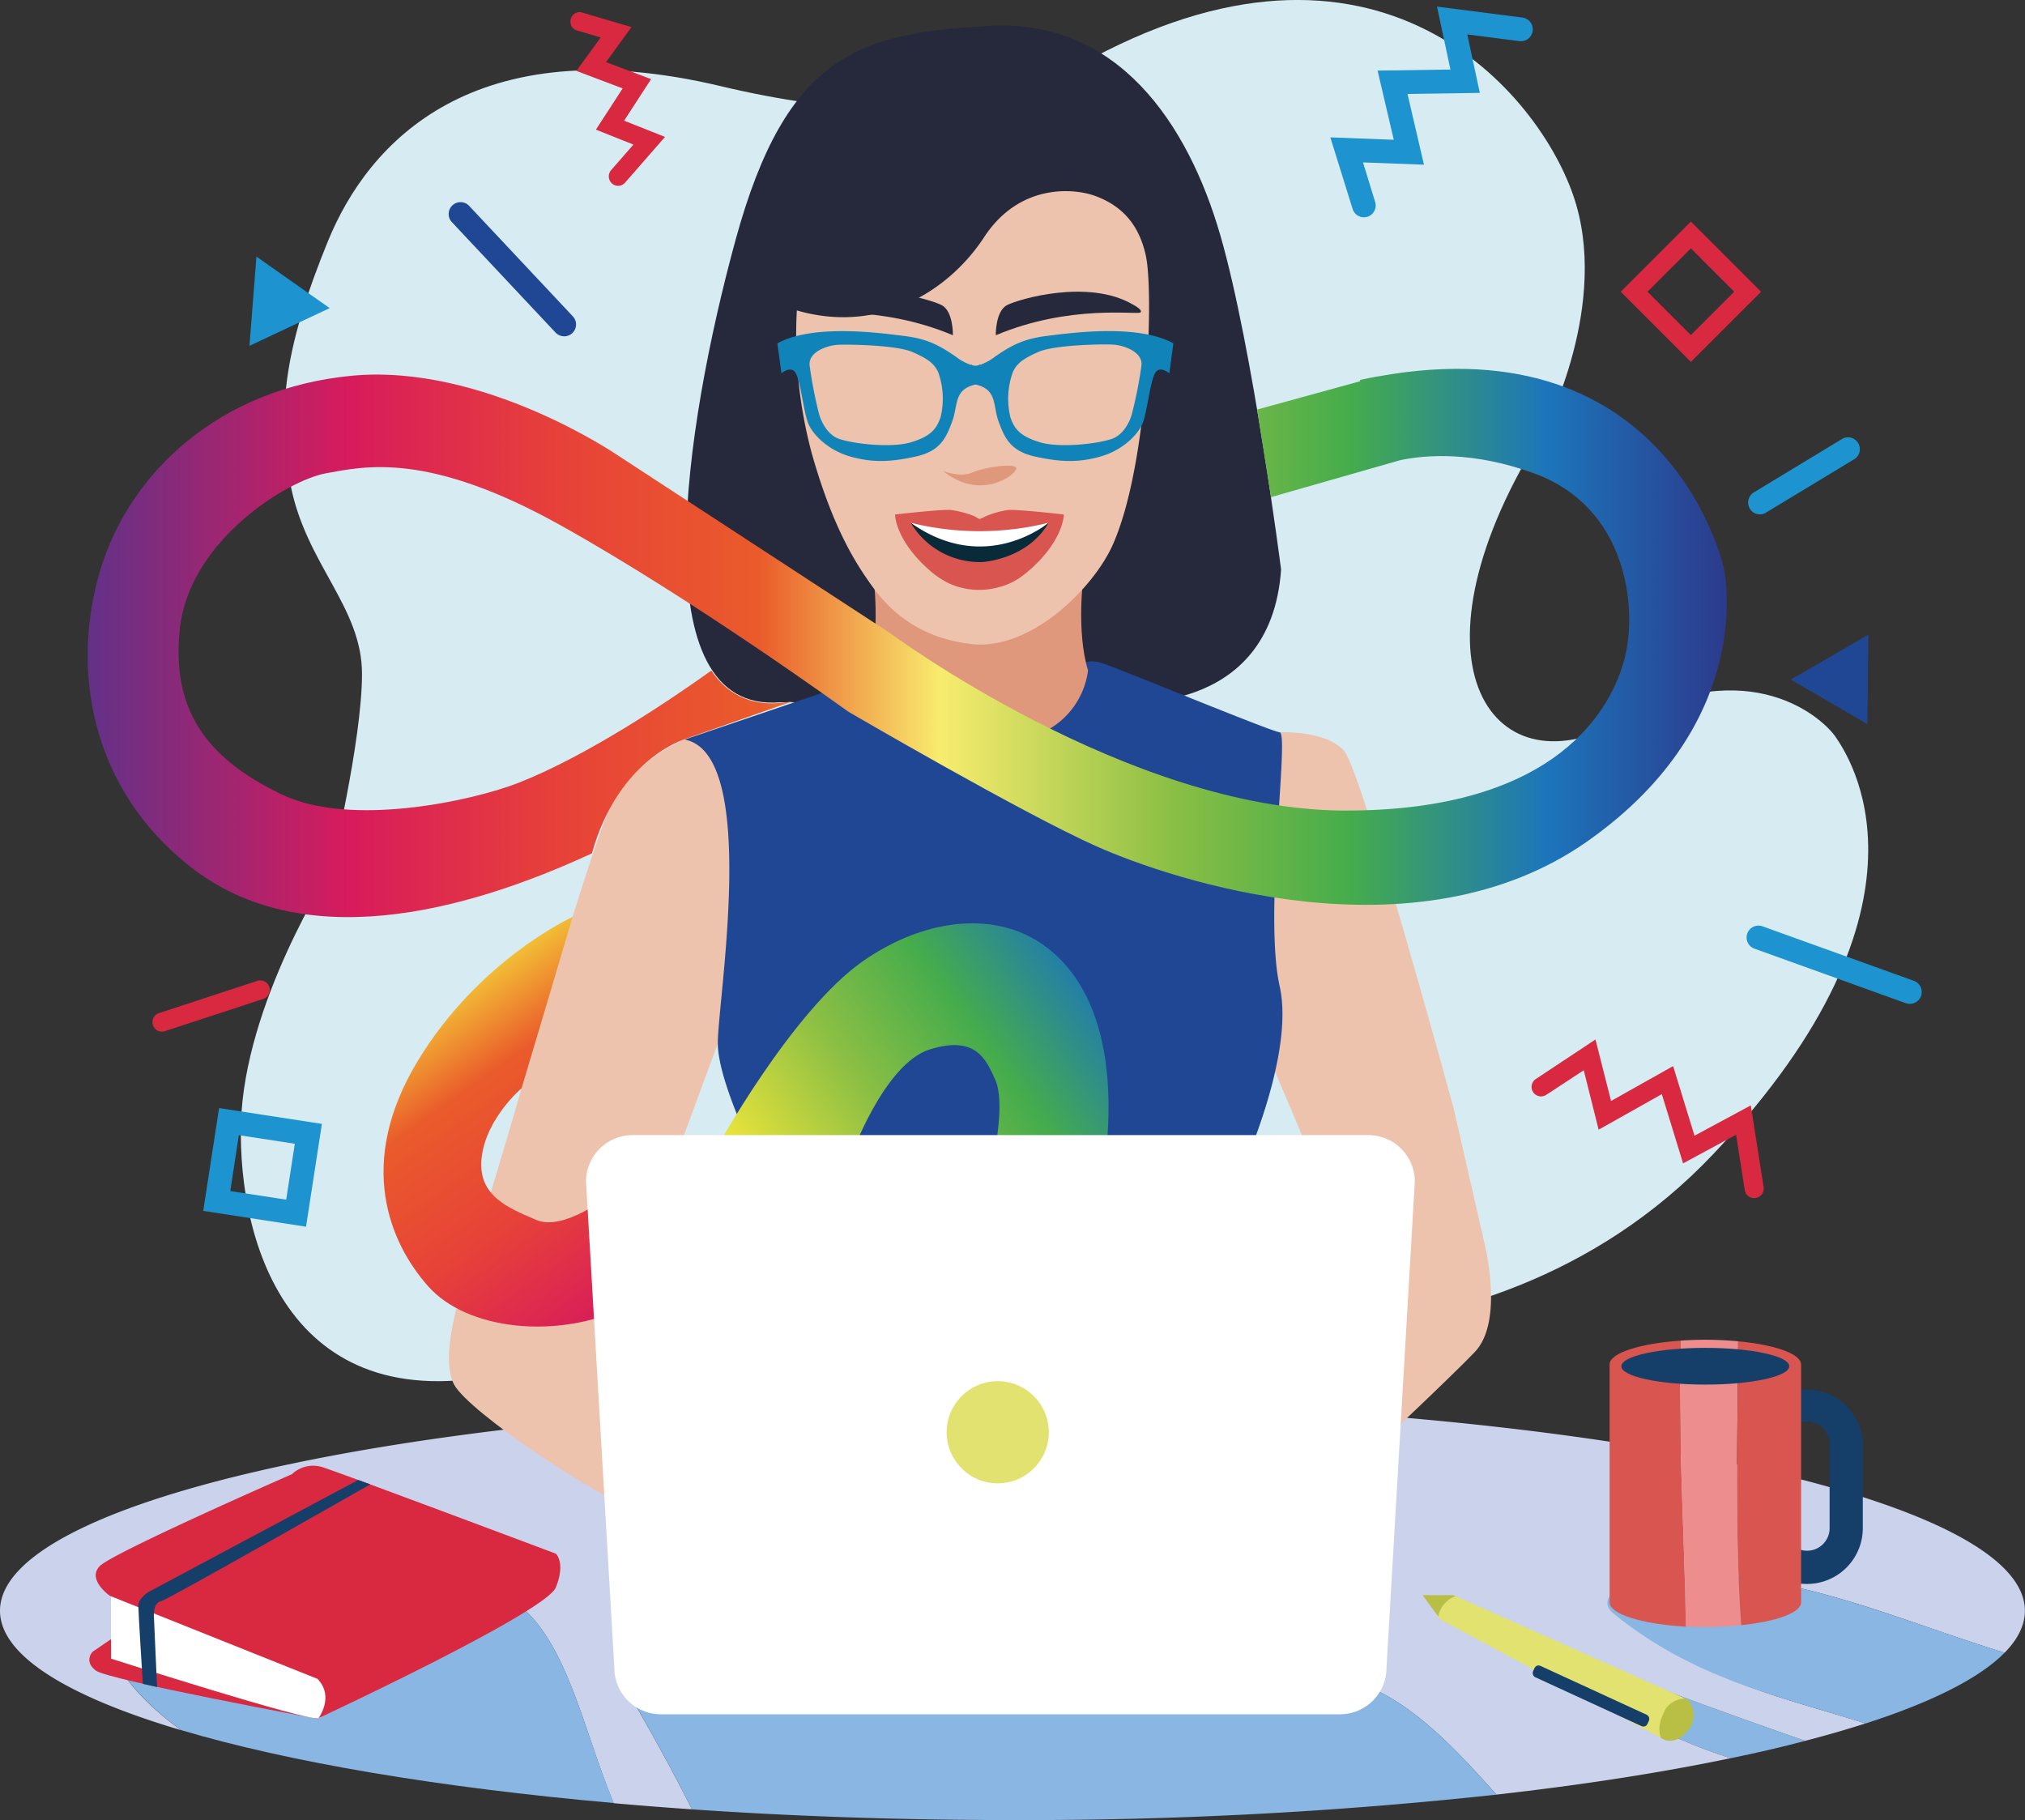 <svg xmlns="http://www.w3.org/2000/svg" xmlns:xlink="http://www.w3.org/1999/xlink" viewBox="0 0 500.26 449.64"><rect x="0" y="0" width="500.26" height="449.64" fill="#333333" stroke="none"/><defs><style>.cls-1{fill:#d7ecf2;}.cls-2{fill:#26283c;}.cls-3{fill:#89b6e2;}.cls-4{fill:#cad3eb;}.cls-5{fill:#153f69;}.cls-6{fill:#eec3ad;}.cls-7{fill:#204794;}.cls-8{fill:#df987c;}.cls-9{fill:url(#linear-gradient);}.cls-10{fill:url(#linear-gradient-2);}.cls-11{fill:#b9be44;}.cls-12{fill:#e1e270;}.cls-13{fill:#d85550;}.cls-14{fill:#ee8d8d;}.cls-15{fill:#1084b9;}.cls-16{fill:#fff;}.cls-17{fill:#092a38;}.cls-18{fill:url(#linear-gradient-3);}.cls-19{fill:#d82941;}.cls-20{fill:#1d93d0;}</style><linearGradient id="linear-gradient" x1="69.68" y1="384.42" x2="297.15" y2="222.61" gradientUnits="userSpaceOnUse"><stop offset="0" stop-color="#623188"/><stop offset="0.16" stop-color="#d81b5c"/><stop offset="0.29" stop-color="#e74238"/><stop offset="0.41" stop-color="#ea5b2b"/><stop offset="0.52" stop-color="#f6e83a"/><stop offset="0.66" stop-color="#8cbf44"/><stop offset="0.77" stop-color="#45ac4c"/><stop offset="0.89" stop-color="#1c75bb"/><stop offset="1" stop-color="#2c3a8c"/></linearGradient><linearGradient id="linear-gradient-2" x1="183.5" y1="357.1" x2="27.16" y2="135.89" xlink:href="#linear-gradient"/><linearGradient id="linear-gradient-3" x1="21.65" y1="158.87" x2="426.6" y2="158.87" gradientUnits="userSpaceOnUse"><stop offset="0" stop-color="#623188"/><stop offset="0.16" stop-color="#d81b5c"/><stop offset="0.29" stop-color="#e74238"/><stop offset="0.41" stop-color="#ea5b2b"/><stop offset="0.52" stop-color="#f8ec6e"/><stop offset="0.66" stop-color="#8cbf44"/><stop offset="0.77" stop-color="#45ac4c"/><stop offset="0.89" stop-color="#1c75bb"/><stop offset="1" stop-color="#2c3a8c"/></linearGradient></defs><title>Asset 1</title><g id="Layer_2" data-name="Layer 2"><g id="background"><path id="_Path_" data-name="&lt;Path&gt;" class="cls-1" d="M381.61,106s16.37-31,7-57.87S337.77-26.24,263,18.23c0,0-23.74,17.63-84.88,3.07S91,35.09,81,59.62s-13,40.8-9.2,60.26,17.63,30.06,17.63,46.61-7.67,48.31-7.67,48.31S60.3,247.94,59.53,277.59s12.23,74.88,67.83,61.08S273.6,326,273.6,326s91.19,21.05,149.76-41,33.08-98.55,30.11-102.94-20.89-21.25-53.33-3.62S345.68,162.34,381.61,106Z"/><path id="_Path_2" data-name="&lt;Path&gt;" class="cls-2" d="M192.73,173.5h83.35s37.85,4.12,40.4-32.8c0,0-7-54.88-15-82.55S276.09,4.6,244.42,6.4s-50,6.47-62.69,52.82S158.15,176.37,192.73,173.5Z"/><path id="_Path_3" data-name="&lt;Path&gt;" class="cls-3" d="M365.69,402.69c20.83,11.45,39.81,24.74,61.87,31.68q9.76-2,18.39-4.28c-27.19-9.5-53.54-19.19-79.87-30.75C365.18,399.89,366.68,401.71,365.69,402.69Z"/><path id="_Path_4" data-name="&lt;Path&gt;" class="cls-4" d="M407.9,389.8c30.75-3.84,58.36,9.64,87.33,18.5,3.3-3.35,5-6.82,5-10.37,0-28.56-112-51.71-250.13-51.71S0,369.37,0,397.93c0,11,16.54,21.15,44.75,29.52-7.46-5.44-13.93-11.67-17.91-20.06,19.93-32.83,68-25.79,96.14-14.07,16.29,7.13,20.21,31.93,28.63,52.16q9.47.84,19.33,1.52c-5.75-11.45-12-22.6-18.65-33.75,57.45-9.38,119.59-11.72,178.22,1.17,15.34,2.88,27.54,15.94,39.17,28.94,21.37-2.41,40.85-5.44,57.87-9-22.06-6.94-41-20.23-61.87-31.68,1-1-.51-2.8.39-3.35l-.39-.17.39.17a1.48,1.48,0,0,1,.78-.17,1.48,1.48,0,0,0-.78.17c26.33,11.57,52.68,21.25,79.87,30.75,5.31-1.38,10.31-2.82,14.93-4.31-21.5-6.79-38.3-9.76-61.19-26.62C395,394.49,402,389.8,407.9,389.8Z"/><path id="_Path_5" data-name="&lt;Path&gt;" class="cls-3" d="M123,393.31c-28.14-11.72-76.21-18.76-96.14,14.07,4,8.39,10.45,14.62,17.91,20.06,26.6,7.9,63.59,14.18,106.87,18C143.19,425.24,139.27,400.44,123,393.31Z"/><path id="_Path_6" data-name="&lt;Path&gt;" class="cls-3" d="M330.51,414.42c-58.62-12.9-120.77-10.55-178.22-1.17,6.69,11.15,12.9,22.3,18.65,33.75,24.89,1.72,51.51,2.65,79.19,2.65a1082.53,1082.53,0,0,0,119.55-6.28C358.06,430.36,345.85,417.29,330.51,414.42Z"/><path id="_Path_7" data-name="&lt;Path&gt;" class="cls-3" d="M495.23,408.3c-29-8.86-56.58-22.35-87.33-18.5-5.86,0-14.22,4.81-9.35,8.78,19.91,16.23,40.84,20.42,62.33,27.21C477.18,420.53,489,414.63,495.23,408.3Z"/><g id="_Group_" data-name="&lt;Group&gt;"><path id="_Compound_Path_" data-name="&lt;Compound Path&gt;" class="cls-5" d="M446.42,391.32a13.79,13.79,0,0,1-13.78-13.78V356.73a13.78,13.78,0,0,1,27.55,0v20.81A13.79,13.79,0,0,1,446.42,391.32Zm0-40.16a5.58,5.58,0,0,0-5.57,5.57v20.81a5.57,5.57,0,0,0,11.14,0V356.73A5.58,5.58,0,0,0,446.42,351.16Z"/></g><path id="_Path_8" data-name="&lt;Path&gt;" class="cls-6" d="M316.12,180.91s11.58-.59,16,4.69,27,88.23,27,88.23L366.69,307s5,19.35-2.34,27-30.23,29-30.23,29V309.88L315,264.78S303.66,193.51,316.12,180.91Z"/><path id="_Path_9" data-name="&lt;Path&gt;" class="cls-6" d="M169.12,182.67s-12.9,5-18.47,17-23.74,75.92-23.74,75.92L114,319s-5.57,16.41-1.76,23.16,34,27,46.61,32l3.81-76.51,14.66-39.86S199.31,178.27,169.12,182.67Z"/><path id="_Path_10" data-name="&lt;Path&gt;" class="cls-7" d="M267.87,163.71a6.47,6.47,0,0,1,4,0c2.64.64,41.77,16.9,44.26,17.2s-4,44.85,0,62.73-10.7,48.66-10.7,48.66H189.93s-12.6-23.74-12.6-34.59,10.26-71.52-8.21-75l45.51-15.44Z"/><path id="_Path_11" data-name="&lt;Path&gt;" class="cls-8" d="M215.78,142.5s1.79,13.45-1.14,23.11c0,0,1.17,18.24,25.4,18.24h3.34c24.23,0,25.4-18.24,25.4-18.24-2.93-9.65-1.14-23.11-1.14-23.11"/><path id="_Path_12" data-name="&lt;Path&gt;" class="cls-6" d="M196.85,76.69A113.12,113.12,0,0,0,200.54,112c5.06,17.91,10.54,26.54,13.84,31.3,3.17,4.56,9.82,13.88,25.4,15.79,14.79,1.82,30.41-13.85,35.15-24.57,8.73-19.71,10.1-62,8.17-71.2s-7.35-13-12.54-14.91S251.87,45.2,243.1,58.62,217.12,82.59,196.85,76.69Z"/><path id="_Path_13" data-name="&lt;Path&gt;" class="cls-9" d="M176.55,284.48s19-34.78,36.74-47.1c13.75-9.52,28.34-11.53,39.28-6.84s24.23,18.76,20.71,53.93H245.72s2.54-12.31.2-17.59-4.89-11.14-16.22-7.62-19.54,26.58-19.54,26.58Z"/><path id="_Path_14" data-name="&lt;Path&gt;" class="cls-10" d="M150.65,295.23s-11.43,9.09-18.17,6.16-14.66-5.86-13.48-15.54,9.86-17,9.86-17l12.61-42.32s-23.05,10.4-38.29,35.61-7,44.85,2.64,55.69,32,13.19,49,5"/><path id="_Path_15" data-name="&lt;Path&gt;" class="cls-8" d="M232.92,116.33s4.21,1.76,7.33.39,10.84-2.44,10.84-1S242.4,124,232.92,116.33Z"/><g id="_Group_2" data-name="&lt;Group&gt;"><path id="_Path_16" data-name="&lt;Path&gt;" class="cls-11" d="M359.63,394.35l-.61-.27-7.58,0,3.88,5.3A6.64,6.64,0,0,1,359.63,394.35Z"/><path id="_Path_17" data-name="&lt;Path&gt;" class="cls-12" d="M416.34,419.65l-56.71-25.31a6.64,6.64,0,0,0-4.31,5.06l.52.71,54.47,29.24c-.74-2.29.48-5,1.23-7.26A9.1,9.1,0,0,1,416.34,419.65Z"/><path id="_Path_18" data-name="&lt;Path&gt;" class="cls-11" d="M410.31,429.36l.49.27s2.93,1.86,6.2-2.1a5.75,5.75,0,0,0,0-7.57l-.66-.3a5.81,5.81,0,0,0-4.81,2.45C409.92,425.1,409.57,427.07,410.31,429.36Z"/><rect id="_Rectangle_" data-name="&lt;Rectangle&gt;" class="cls-5" x="377.51" y="417.45" width="31.11" height="3.08" rx="1.09" ry="1.09" transform="translate(211.21 -125.97) rotate(24.72)"/></g><path id="_Path_19" data-name="&lt;Path&gt;" class="cls-13" d="M415.18,331.21c-9.94.68-17.31,3-17.54,5.74h0v58.92c0,2.93,8.09,5.38,18.85,6C416.13,378.07,414.51,355,415.18,331.21Z"/><path id="_Path_20" data-name="&lt;Path&gt;" class="cls-14" d="M430.14,401.5c-1.62-23.38-.85-46.75-.74-70.13-2.54-.24-5.26-.38-8.12-.38-2.11,0-4.15.08-6.1.21-.67,23.81.95,46.86,1.28,70.61,1.56.08,3.17.13,4.82.13A86.24,86.24,0,0,0,430.14,401.5Z"/><path id="_Path_21" data-name="&lt;Path&gt;" class="cls-13" d="M444.92,336.94c-.22-2.57-6.62-4.73-15.52-5.57-.11,23.38-.88,46.75.74,70.13,8.68-.9,14.81-3.08,14.81-5.64V336.94Z"/><ellipse id="_Path_22" data-name="&lt;Path&gt;" class="cls-5" cx="421.28" cy="337.53" rx="20.74" ry="4.54"/><path id="_Compound_Path_2" data-name="&lt;Compound Path&gt;" class="cls-15" d="M259,82.94c-5.22.63-8.38,1.78-13.25,5.22a13.4,13.4,0,0,1-3.69,2l0-.21a.91.91,0,0,1-.53.33,2.39,2.39,0,0,1-1.13,0,.91.91,0,0,1-.53-.33l0,.21a13.4,13.4,0,0,1-3.69-2c-4.87-3.43-8-4.59-13.25-5.22s-22-3-30.88,1.88l1,7.41s2.4-2.09,3.55,0,1.88,9,2.92,12,5,7,10.54,8.56,10,1.36,16.17,0,7.51-4.7,9-8.66S235.54,96.2,241,95c5.44,1.21,4.24,5.22,5.69,9.13s2.82,7.3,9,8.66,10.64,1.57,16.17,0,9.5-5.53,10.54-8.56,1.77-9.91,2.92-12,3.55,0,3.55,0l1-7.41C281,79.91,264.2,82.31,259,82.94ZM232.38,103c-1,3.05-2.59,4.86-7.41,6.29-4.67,1.38-13.69.44-17.53-.81s-5.09-6.18-5.09-6.18A103.84,103.84,0,0,1,200,90.19c-.26-3.29,4.37-4.86,7-5s14.4.05,18.39,1.77c4.34,1.87,5.6,3.21,6.42,5.09A19.4,19.4,0,0,1,232.38,103Zm47.24-.7s-1.25,4.93-5.09,6.18-12.86,2.19-17.53.81c-4.82-1.43-6.44-3.23-7.41-6.29a19.4,19.4,0,0,1,.6-11c.82-1.88,2.08-3.21,6.42-5.09,4-1.72,15.81-1.93,18.39-1.77s7.21,1.72,7,5A103.83,103.83,0,0,1,279.62,102.29Z"/><path id="_Compound_Path_3" data-name="&lt;Compound Path&gt;" class="cls-16" d="M331,423.52H163.23a11.49,11.49,0,0,1-11.46-11.46l-7-120.17a11.49,11.49,0,0,1,11.46-11.46H338.06a11.49,11.49,0,0,1,11.46,11.46l-7,120.17A11.49,11.49,0,0,1,331,423.52Z"/><circle id="_Path_23" data-name="&lt;Path&gt;" class="cls-12" cx="246.48" cy="353.84" r="12.62"/><path id="_Path_24" data-name="&lt;Path&gt;" class="cls-2" d="M246,82.82s-.13-5.94,2.8-7.45,20.1-6.52,31-.17c0,0,2.74,1.38,1.91,2S264.35,75.12,246,82.82Z"/><path id="_Path_25" data-name="&lt;Path&gt;" class="cls-2" d="M235.41,82.82s.13-5.94-2.8-7.45-20.1-6.52-31-.17c0,0-2.74,1.38-1.91,2S217.06,75.12,235.41,82.82Z"/><g id="_Group_3" data-name="&lt;Group&gt;"><polygon id="_Path_26" data-name="&lt;Path&gt;" class="cls-16" points="225.53 128.22 223.66 128.56 225.96 132.4 238.23 137.43 247.61 136.75 255.88 133.21 260.14 128.22 254.6 129.16 239.43 129.67 225.53 128.22"/><path id="_Compound_Path_4" data-name="&lt;Compound Path&gt;" class="cls-13" d="M249,126a23.21,23.21,0,0,0-5.34,1.47,10.57,10.57,0,0,1-1.62.74c-.41-.06-.85-.48-1.41-.72A25.27,25.27,0,0,0,235,126c-2-.26-13.89,1.11-13.89,1.11s0,6.14,8.18,13.47a21.29,21.29,0,0,0,5.24,3.58h0a18,18,0,0,0,12.48.83,15.66,15.66,0,0,0,5.7-2.83l.08-.06h0c.6-.45,1.21-.95,1.85-1.52,8.18-7.33,8.18-13.47,8.18-13.47S251,125.75,249,126Zm-7,9.63a24.33,24.33,0,0,1-17-6.48,70.54,70.54,0,0,0,34,0A24.33,24.33,0,0,1,242,135.64Z"/><path id="_Path_27" data-name="&lt;Path&gt;" class="cls-17" d="M225,129.16a19.82,19.82,0,0,0,17.67,9.69s11.08-.57,16.37-9.69C259,129.16,243.52,142.32,225,129.16Z"/></g><path id="_Path_28" data-name="&lt;Path&gt;" class="cls-18" d="M425.86,140.38S412.86,79.82,340.4,93h0l-.07,0c-1.44.26-2.89.54-4.37.87l.08.31-25.48,7L314,122.82l31.94-9.14h0c6.15-1.29,17.93-2.29,33.18,3.31,22.86,8.39,25.36,33.08,22.32,45.32S385.21,200.42,332,200.25s-112.2-43.89-112.2-43.89l-67.22-43.89S119.41,89.74,86.88,92.83s-54.94,23.76-62.2,48.34-2.09,53.84,22.4,73c27.29,21.38,66.62,11.7,99.14-3.34,6.49-23.32,22.89-28.19,22.89-28.19L196,173.18c-11.31,2.37-17.29-3-20.26-7.52-10,7.17-30.53,21-47.57,27.71-11.51,4.51-41.54,11.07-58.53,2.92S42,176.74,44.46,155.1,71,118.63,80.61,116.91s25.16-5.43,58.12,13,70.77,45.87,70.77,45.87S252.68,201,271,209.14s78.69,28.54,121.13-1.28S425.86,140.38,425.86,140.38Z"/><path id="_Path_29" data-name="&lt;Path&gt;" class="cls-19" d="M28.74,404.06l-5.86,4s-2.27,2.3.77,4.65,55.25,12,55.25,12Z"/><path id="_Path_30" data-name="&lt;Path&gt;" class="cls-16" d="M27.43,391.6v18.17S76,425.34,78.71,424.49s3.8-8.7,0-11.34S27.43,391.6,27.43,391.6Z"/><path id="_Path_31" data-name="&lt;Path&gt;" class="cls-19" d="M78.43,414.76l-51.3-20.52s-5.72-4-2.49-7.33,47.49-22.72,47.49-22.72A7.61,7.61,0,0,1,80,362.58c5,1.61,57.31,21.25,57.31,21.25s2.49,2.2,0,8.35-58.63,32.3-58.63,32.3S82.68,419.16,78.43,414.76Z"/><path id="_Path_32" data-name="&lt;Path&gt;" class="cls-5" d="M88.5,365.63,36.66,393.31s-2.49,1.6-2.49,3.3S35.29,416,35.29,416l3.51.78L38,398.88s0-2.93,1.61-3.22,51.86-28.95,51.86-28.95Z"/><g id="_Group_4" data-name="&lt;Group&gt;"><path id="_Path_33" data-name="&lt;Path&gt;" class="cls-20" d="M338.11,53.44l-.29.11a2.93,2.93,0,0,1-3.67-1.93l-5.5-17.68,15.67.59-4-17.09,18-.26L355,1.63l21.1,2.71a2.93,2.93,0,0,1-.75,5.82L362.48,8.5l3.1,14.45-17.87.26,4.07,17.48-15.06-.57,3,9.77A2.93,2.93,0,0,1,338.11,53.44Z"/></g><g id="_Group_5" data-name="&lt;Group&gt;"><path id="_Path_34" data-name="&lt;Path&gt;" class="cls-19" d="M152.72,45.92A2.35,2.35,0,0,1,151,42l5.48-6.28-9.27-3.69,6.61-10.19-11.43-4.32,6-8.26-6.19-1.84A2.34,2.34,0,0,1,143.49,3L156,6.69l-6.28,8.66,11.13,4.2-6.67,10.27,10.11,4-9.84,11.27A2.34,2.34,0,0,1,152.72,45.92Z"/></g><g id="_Group_6" data-name="&lt;Group&gt;"><path id="_Path_35" data-name="&lt;Path&gt;" class="cls-19" d="M433.34,296a2.34,2.34,0,0,1-2.31-2l-2.14-13.66-13.1,7.07-5.25-17.1-15.61,8.78-3.68-14.68L382,270.48a2.34,2.34,0,1,1-2.59-3.91l14.74-9.77L398,272l15.33-8.62,5.28,17.2,13.91-7.5,3.17,20.2a2.35,2.35,0,0,1-2,2.68Z"/></g><g id="_Group_7" data-name="&lt;Group&gt;"><path id="_Compound_Path_5" data-name="&lt;Compound Path&gt;" class="cls-19" d="M417.72,89.41,400.38,72.07l17.34-17.34,17.34,17.34ZM407,72.07l10.71,10.71,10.71-10.71L417.72,61.36Z"/></g><g id="_Group_8" data-name="&lt;Group&gt;"><path id="_Compound_Path_6" data-name="&lt;Compound Path&gt;" class="cls-20" d="M75.6,303.06l-25.39-3.91,3.91-25.4,25.4,3.91Zm-18.71-8.81,13.81,2.13,2.13-13.81L59,280.44Z"/></g><g id="_Group_9" data-name="&lt;Group&gt;"><path id="_Path_36" data-name="&lt;Path&gt;" class="cls-7" d="M139.37,83.08a2.92,2.92,0,0,1-2.14-.93L111.58,54.82a2.93,2.93,0,0,1,4.28-4l25.65,27.33a2.93,2.93,0,0,1-2.14,4.94Z"/></g><g id="_Group_10" data-name="&lt;Group&gt;"><path id="_Path_37" data-name="&lt;Path&gt;" class="cls-20" d="M434.8,127.08a2.93,2.93,0,0,1-1.52-5.44l22-13.32a2.93,2.93,0,0,1,3,5l-22,13.32A2.93,2.93,0,0,1,434.8,127.08Z"/></g><g id="_Group_11" data-name="&lt;Group&gt;"><path id="_Path_38" data-name="&lt;Path&gt;" class="cls-19" d="M40,254.87a2.35,2.35,0,0,1-.73-4.58l24.41-8a2.35,2.35,0,0,1,1.46,4.46l-24.41,8A2.35,2.35,0,0,1,40,254.87Z"/></g><g id="_Group_12" data-name="&lt;Group&gt;"><path id="_Path_39" data-name="&lt;Path&gt;" class="cls-20" d="M471.8,248a2.93,2.93,0,0,1-1-.17l-37.38-13.46a2.93,2.93,0,1,1,2-5.52l37.38,13.46a2.93,2.93,0,0,1-1,5.69Z"/></g><polygon id="_Path_40" data-name="&lt;Path&gt;" class="cls-7" points="461.55 156.79 461.33 178.91 442.42 167.9 461.55 156.79"/><polygon id="_Path_41" data-name="&lt;Path&gt;" class="cls-20" points="63.35 63.39 81.44 76.12 61.63 85.44 63.35 63.39"/></g></g></svg>